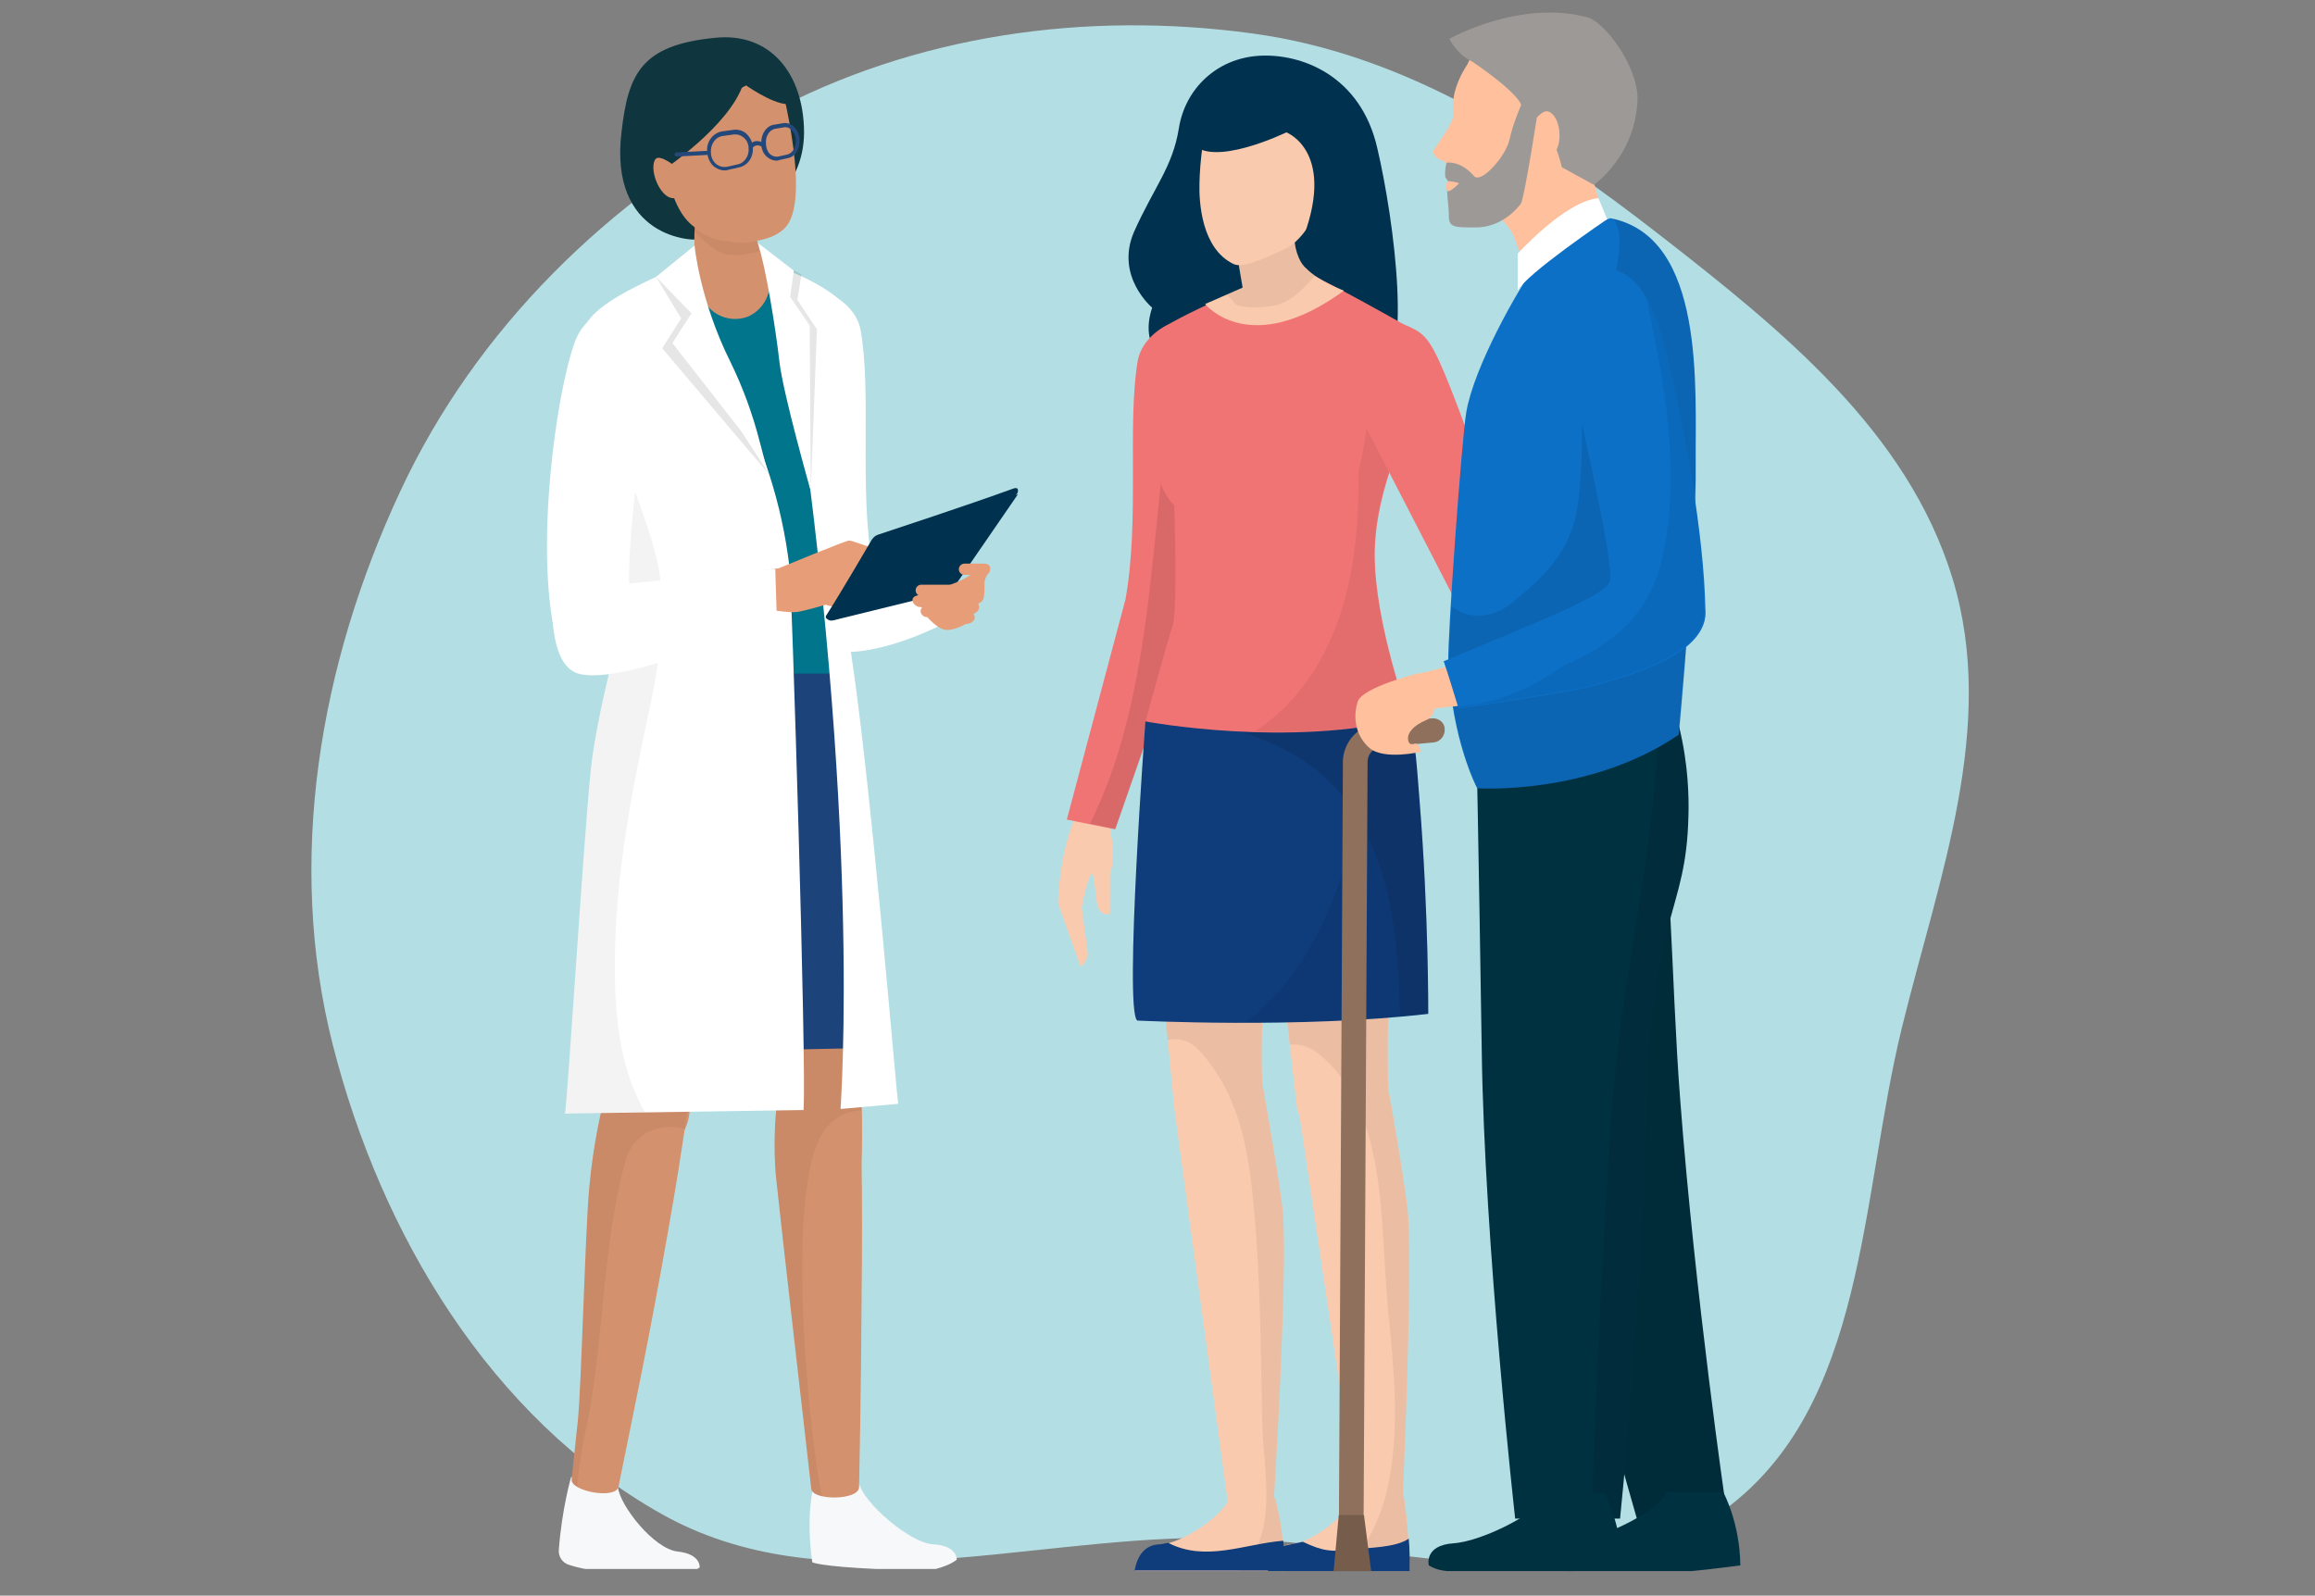 <svg width="322" height="222" viewBox="0 0 322 222" fill="none" xmlns="http://www.w3.org/2000/svg">
<rect x="0" y="0" width="322" height="222" fill="#808080" stroke="none"/>
<mask id="mask0" mask-type="alpha" maskUnits="userSpaceOnUse" x="0" y="0" width="322" height="222">
<rect width="322" height="222" fill="#C4C4C4"/>
</mask>
<g mask="url(#mask0)">
<path fill-rule="evenodd" clip-rule="evenodd" d="M167.628 213.965C141.736 214.05 114.434 223.306 91.927 210.589C68.184 197.174 52.996 171.703 46.301 145.414C39.748 119.682 44.459 92.388 55.694 68.312C66.25 45.692 84.676 27.715 106.762 15.849C127.302 4.814 151.038 1.509 174.184 4.653C195.628 7.567 213.845 19.451 230.879 32.711C247.823 45.901 265.332 60.016 271.577 80.469C277.857 101.037 269.66 122.089 264.543 142.967C258.726 166.701 259.603 195.597 239.806 210.099C219.937 224.655 192.327 213.883 167.628 213.965Z" fill="#B3DFE4"/>
<path d="M115.2 81.276L118.061 90.716C125.069 90.501 133.15 85.781 133.15 85.781L129.789 80.06L115.2 81.276Z" fill="white"/>
<path d="M119.708 45.95C118.85 40.873 110.411 37.726 109.767 43.089C108.623 52.744 112.342 80.705 112.342 80.705L114.559 87.07C116.418 84.495 121.424 79.132 121.424 79.132C119.422 68.119 121.281 54.818 119.708 45.95Z" fill="white"/>
<path d="M94.246 215.863C90.957 215.505 86.237 209.498 85.951 206.923L79.443 205.493C79.443 205.493 78.156 209.855 77.727 215.648C77.655 216.578 78.227 217.436 79.157 217.722C79.801 217.936 80.659 218.151 81.445 218.294H96.964C97.107 218.222 97.178 218.151 97.321 218.079C97.321 218.079 97.536 216.22 94.246 215.863Z" fill="#F6F8FA"/>
<path d="M89.956 148.141C86.738 147.998 83.949 150.501 83.806 153.791V153.862C83.806 153.862 82.519 158.868 81.947 165.376C81.374 171.883 80.874 192.765 80.373 197.628C79.873 202.491 79.515 205.781 79.515 205.781V205.852C79.372 207.497 85.665 208.641 86.023 206.853C86.023 206.853 86.666 203.635 87.668 198.772C88.669 193.909 89.956 187.473 91.172 180.966C92.387 174.458 93.532 167.95 94.318 163.087C94.676 160.656 95.033 158.582 95.248 157.08C95.463 155.65 95.534 154.792 95.534 154.792C95.534 154.577 95.606 154.434 95.606 154.22C95.749 151.002 93.246 148.213 89.956 148.141Z" fill="#D4916D"/>
<path d="M99.467 5.258C89.24 6.259 87.381 10.193 86.451 18.345C84.664 33.005 96.249 33.792 97.965 33.22C105.259 30.86 111.839 26.569 111.839 18.345C111.767 10.121 107.047 4.471 99.467 5.258Z" fill="#0F353E"/>
<path d="M129.86 214.862C126.499 214.719 119.991 208.926 119.49 206.352L113.126 206.852C113.126 206.852 112.053 210.928 112.983 217.365C112.983 217.365 114.055 217.937 121.922 218.294H130.146C131.218 218.008 132.22 217.651 133.078 217.007C133.078 217.007 133.221 215.076 129.86 214.862Z" fill="#F6F8FA"/>
<path d="M93.962 92.004C88.527 92.004 84.165 96.437 84.165 101.872L84.308 154.506C84.308 157.295 86.382 159.726 89.243 160.227C92.389 160.727 95.321 158.511 95.822 155.364L103.76 103.374V103.303C103.831 102.802 103.831 102.373 103.831 101.872C103.76 96.366 99.397 91.932 93.962 92.004Z" fill="#D4916D"/>
<path d="M119.848 153.289C119.848 153.075 119.848 152.86 119.777 152.717C119.777 152.503 119.705 152.36 119.705 152.145C119.705 150.644 119.634 148.427 119.634 145.709C119.562 140.703 119.348 134.053 119.061 127.402C118.775 120.751 118.489 114.1 118.275 109.095C117.989 104.089 117.846 100.799 117.846 100.799C117.846 100.298 117.774 99.798 117.631 99.297C116.559 94.005 111.338 90.573 105.975 91.645C100.683 92.718 97.25 97.939 98.323 103.302V103.373C98.323 103.373 98.966 106.592 99.968 111.454C100.969 116.317 102.256 122.753 103.472 129.261C104.759 135.697 105.903 142.205 106.761 147.068C107.333 150.5 107.762 153.075 107.977 154.362C107.905 154.791 107.476 159.511 107.977 164.159C108.478 169.094 112.84 207.139 112.84 207.139C112.983 208.783 119.419 208.784 119.491 206.924C119.491 206.924 119.777 193.551 119.848 180.25C119.92 173.599 119.92 166.877 119.848 161.871C119.991 156.722 119.848 153.289 119.848 153.289Z" fill="#D4916D"/>
<path opacity="0.05" d="M119.848 153.289C119.848 153.075 119.848 152.932 119.777 152.717C119.777 152.503 119.705 152.36 119.705 152.145C119.705 150.644 119.634 148.427 119.634 145.709C119.562 140.703 119.348 134.053 119.061 127.402C118.775 120.751 118.489 114.1 118.275 109.095C117.989 104.089 117.846 100.799 117.846 100.799C117.846 100.298 117.774 99.798 117.631 99.297C116.559 94.005 111.338 90.573 105.975 91.645C100.683 92.718 97.25 97.939 98.323 103.302V103.373C98.323 103.373 98.966 106.592 99.968 111.454C100.969 116.317 102.256 122.753 103.472 129.261C104.759 135.697 105.903 142.205 106.761 147.068C107.333 150.5 107.762 153.075 107.977 154.362C107.905 154.791 107.476 159.511 107.977 164.159C108.478 169.094 112.84 207.139 112.84 207.139C112.911 207.639 113.483 207.997 114.342 208.211C112.84 201.99 108.978 166.662 114.342 157.795C115.7 155.506 117.703 154.577 119.777 154.505C119.848 153.719 119.848 153.289 119.848 153.289Z" fill="black"/>
<path d="M91.956 18.058C91.956 18.058 92.242 27.498 95.889 31.002C99.608 34.578 107.26 34.363 109.477 31.36C112.909 26.712 108.118 9.62 108.118 9.62L91.956 18.058Z" fill="#D4916D"/>
<path opacity="0.05" d="M89.956 148.141C86.738 147.998 83.949 150.501 83.806 153.791V153.862C83.806 153.862 82.519 158.868 81.946 165.376C81.374 171.883 80.874 192.765 80.373 197.628C79.873 202.491 79.515 205.781 79.515 205.781V205.852C79.444 206.21 79.801 206.567 80.302 206.925C80.516 203.993 81.017 201.061 81.589 198.415C84.02 186.83 83.663 174.029 86.952 161.657C88.097 157.438 91.958 156.151 95.248 157.08C95.462 155.722 95.534 154.935 95.534 154.935C95.534 154.72 95.605 154.577 95.605 154.363C95.748 151.002 93.246 148.213 89.956 148.141Z" fill="black"/>
<path d="M115.056 82.705C107.476 83.062 99.967 83.277 92.386 83.777C92.315 83.92 92.243 84.135 92.172 84.278C88.382 92.216 88.882 101.656 89.025 110.166C89.097 113.026 89.24 115.815 89.454 118.676C89.74 119.105 90.027 119.605 90.098 120.249C90.813 123.968 90.885 127.615 90.813 131.262C91.242 134.48 91.743 137.627 92.315 140.845C92.601 142.489 91.957 143.777 90.956 144.635C90.956 145.207 91.028 145.851 91.028 146.423L121.564 145.779C121.564 142.704 118.274 92.43 116.701 89.069C116.129 87.425 115.485 84.779 115.056 82.705Z" fill="#1C437A"/>
<path d="M114.558 79.774L116.918 63.183C116.56 59.679 116.274 56.103 115.773 52.599C115.13 47.593 114.558 43.159 110.553 39.655C110.052 39.226 109.766 38.797 109.552 38.296C106.262 37.867 102.901 37.867 99.612 38.511C93.819 39.727 89.314 43.731 84.093 46.306C84.236 48.666 85.309 51.312 85.738 54.315L88.527 76.77C90.1 77.056 91.459 78.272 91.245 80.417C90.887 84.851 90.744 89.285 90.315 93.719H117.776C117.418 91.216 117.061 89.499 116.846 88.856C115.487 86.138 114.558 79.774 114.558 79.774Z" fill="#00758C"/>
<path d="M106.69 37.51C106.69 37.51 106.619 37.367 106.547 37.153C106.476 36.938 106.333 36.652 106.19 36.295C105.904 35.58 105.618 34.507 105.332 33.506C105.117 32.433 104.903 31.36 104.831 30.502C104.76 30.073 104.76 29.787 104.76 29.572C104.76 29.501 104.76 29.429 104.76 29.358V29.286V29.215C104.831 27.212 103.401 25.496 101.47 25.139C99.325 24.781 97.322 26.283 96.965 28.428C96.965 28.428 96.965 28.643 96.893 29C96.822 29.358 96.75 29.787 96.75 30.359C96.607 31.432 96.536 32.934 96.607 34.435C96.607 35.937 96.822 37.439 96.965 38.583C97.036 39.155 97.179 39.656 97.251 39.942C97.322 40.299 97.394 40.442 97.394 40.442C97.465 40.728 97.537 41.086 97.68 41.372C98.752 43.875 101.613 45.019 104.116 44.018C106.547 42.874 107.763 40.013 106.69 37.51Z" fill="#D4916D"/>
<path opacity="0.05" d="M103.614 33.791C102.827 33.863 102.112 33.72 101.325 33.577C100.61 33.505 99.895 33.434 99.18 33.148C98.179 32.79 97.392 32.361 96.606 31.789C96.606 31.932 96.606 32.075 96.606 32.218C98.107 33.72 99.537 35.222 101.468 35.436C102.756 35.579 103.971 35.365 105.259 35.079C105.402 35.007 105.545 35.007 105.688 34.936C105.545 34.507 105.473 34.078 105.33 33.577C104.758 33.648 104.186 33.72 103.614 33.791Z" fill="black"/>
<path d="M95.677 37.367C95.677 37.295 95.677 37.295 95.677 37.224C94.39 37.438 93.246 37.653 92.387 38.01C77.012 44.875 81.231 46.878 82.304 53.958C82.304 53.958 88.097 83.778 86.952 84.851C86.952 84.851 82.948 99.297 82.161 107.235C81.16 117.032 78.943 153.074 78.585 154.934L111.767 154.433C112.197 147.782 110.123 82.062 109.837 79.13C107.62 59.893 98.466 49.953 95.677 37.367Z" fill="white"/>
<path opacity="0.05" d="M86.809 63.612C85.308 58.32 84.45 52.742 85.093 47.664C83.949 46.806 83.234 45.447 82.948 44.017C81.16 46.806 81.732 49.953 82.304 53.957C82.304 53.957 88.097 83.778 86.952 84.851C86.952 84.851 82.948 99.297 82.161 107.234C81.16 117.032 78.943 153.074 78.585 154.934L89.741 154.791C86.166 148.64 85.451 141.06 85.522 133.766C85.594 122.467 87.596 111.454 89.956 100.441C91.458 93.576 92.817 86.353 91.672 79.344C90.671 73.909 88.24 68.832 86.809 63.612Z" fill="black"/>
<path d="M116.13 79.775C116.416 77.129 116.917 72.051 117.275 67.26C119.491 66.044 118.633 53.601 118.633 53.601C120.064 46.593 121.565 42.23 108.264 37.081H108.192C119.491 104.661 117.346 147.426 116.917 154.291L124.926 153.576C124.64 151.716 121.279 110.311 118.419 91.145C117.418 84.351 116.13 79.775 116.13 79.775Z" fill="white"/>
<path d="M92.101 9.978L89.026 21.849L92.173 23.708C92.173 23.708 101.47 17.558 103.4 11.623C103.4 11.623 107.334 14.483 109.551 14.483L108.263 9.477L92.101 9.978Z" fill="#0F353E"/>
<path opacity="0.1" d="M96.606 34.149L91.242 38.511L94.746 44.304L92.1 48.452L102.398 60.609L107.19 66.258C106.188 63.898 105.33 58.178 101.54 50.383C97.321 41.801 96.606 34.149 96.606 34.149Z" fill="black"/>
<path d="M96.606 34.149L91.242 38.511L96.177 43.589L93.531 47.737L103.185 60.108L106.975 65.972C105.974 63.612 105.402 58.178 101.612 50.383C97.321 41.801 96.606 34.149 96.606 34.149Z" fill="white"/>
<path opacity="0.1" d="M111.482 38.154L105.832 35.365C106.976 38.869 107.977 45.949 108.407 50.382C108.907 54.816 112.769 68.404 112.769 68.404L113.627 45.806L110.909 41.729L111.482 38.154Z" fill="black"/>
<path d="M109.911 41.301L110.412 37.654L105.406 33.792C106.55 37.297 107.909 45.878 108.409 50.312C108.91 54.746 112.772 68.333 112.772 68.333L112.629 45.306L109.911 41.301Z" fill="white"/>
<path d="M94.177 23.352C94.177 23.352 91.817 21.349 91.173 22.136C90.029 23.709 92.389 29.144 94.749 27.142C97.18 25.068 94.177 23.352 94.177 23.352Z" fill="#D4916D"/>
<path d="M111.198 19.203C111.126 18.488 110.769 17.916 110.268 17.487C109.911 17.201 109.41 17.058 108.981 17.129L107.694 17.344C106.55 17.487 105.763 18.774 105.906 20.133V20.276C105.977 20.991 106.335 21.635 106.907 21.992C107.193 22.207 107.622 22.35 107.98 22.35C108.123 22.35 108.266 22.35 108.337 22.278L109.625 21.992C110.697 21.778 111.341 20.562 111.198 19.275V19.203ZM109.553 21.492L108.266 21.778C107.908 21.849 107.622 21.778 107.265 21.563C106.836 21.277 106.621 20.776 106.55 20.204V20.061C106.407 19.06 106.979 18.059 107.837 17.916L109.124 17.701C109.196 17.701 109.267 17.701 109.267 17.701C109.482 17.701 109.768 17.773 109.982 17.988C110.34 18.273 110.626 18.774 110.697 19.275V19.418C110.769 20.419 110.268 21.277 109.553 21.492Z" fill="#25487A"/>
<path d="M104.689 20.276C104.618 19.561 104.189 18.917 103.688 18.488C103.188 18.131 102.615 17.988 102.043 18.059L100.47 18.274C99.111 18.488 98.11 19.847 98.396 21.349V21.492C98.539 22.207 98.897 22.922 99.469 23.28C99.898 23.566 100.327 23.709 100.756 23.709C100.899 23.709 101.114 23.709 101.257 23.637L102.83 23.28C104.117 22.994 104.904 21.706 104.689 20.276ZM102.687 22.851L101.114 23.208C100.613 23.28 100.184 23.208 99.755 22.922C99.326 22.636 98.968 22.064 98.897 21.492V21.349C98.754 20.133 99.469 19.06 100.542 18.917L102.115 18.703C102.186 18.703 102.258 18.703 102.329 18.703C102.687 18.703 103.045 18.846 103.331 19.06C103.76 19.346 104.046 19.847 104.117 20.419V20.562C104.26 21.563 103.617 22.636 102.687 22.851Z" fill="#25487A"/>
<path d="M98.252 20.992L94.104 21.206C93.961 21.206 93.818 21.349 93.818 21.492C93.818 21.636 93.961 21.779 94.104 21.779L98.252 21.564C98.395 21.564 98.538 21.421 98.538 21.278C98.538 21.135 98.395 20.992 98.252 20.992Z" fill="#25487A"/>
<path d="M105.263 19.631C104.834 19.631 104.476 19.845 104.19 20.274L104.619 20.632C105.263 19.845 105.978 20.418 106.049 20.489L106.407 20.06C106.407 19.988 105.906 19.631 105.263 19.631Z" fill="#25487A"/>
<path d="M86.738 42.873C83.806 42.372 80.945 44.803 79.944 47.592C77.298 54.958 74.438 76.126 77.227 88.355C77.513 89.499 87.882 85.208 87.668 83.492C86.738 76.412 89.884 56.245 91.172 49.094C91.601 46.162 89.67 43.373 86.738 42.873Z" fill="white"/>
<path d="M108.336 79.059L103.402 79.703L102.4 86.568L107.764 84.924C107.764 84.924 109.909 85.281 110.91 85.138C111.912 84.995 114.844 84.137 114.844 84.137L116.345 84.566L122.138 78.988L126.715 79.56C127.573 79.417 127.573 78.487 127.573 78.487C127.573 78.487 118.634 75.198 118.133 75.198C117.633 75.198 108.336 79.059 108.336 79.059Z" fill="#E79D77"/>
<path d="M140.945 67.975C134.437 70.335 124.425 73.625 122.065 74.412C121.708 74.555 121.493 74.769 121.279 75.055C121.279 75.055 116.773 82.779 114.914 85.639C114.628 86.14 115.558 86.354 115.558 86.354L132.006 81.634L141.445 68.691C141.517 68.762 141.946 67.618 140.945 67.975Z" fill="#00314E"/>
<path d="M115.703 86.353L132.294 82.277L141.59 68.761L122.282 75.34L115.703 86.353Z" fill="#00314E"/>
<path d="M136.943 78.416H134.154C133.725 78.416 133.368 78.773 133.368 79.203C133.368 79.632 133.725 79.989 134.154 79.989H136.943C137.372 79.989 137.73 79.632 137.73 79.203C137.801 78.773 137.444 78.416 136.943 78.416Z" fill="#E79D77"/>
<path d="M135.724 81.348H131.863H128.144C127.715 81.348 127.357 81.706 127.357 82.135C127.357 82.564 127.715 82.921 128.144 82.921H135.653C136.082 82.921 136.44 82.564 136.44 82.135C136.511 81.706 136.154 81.348 135.724 81.348Z" fill="#E79D77"/>
<path d="M135.009 85.138L132.005 84.709L129.073 84.28C128.715 84.208 128.143 84.423 128.072 84.852C127.929 85.424 128.501 85.853 128.858 85.853L134.436 86.783C134.794 86.854 135.509 86.497 135.581 85.996C135.581 85.567 135.366 85.21 135.009 85.138Z" fill="#E79D77"/>
<path d="M135.298 79.702C135.298 79.702 134.654 80.489 132.008 81.418C130.936 81.847 127.575 82.849 127.575 82.849C127.575 82.849 126.788 82.992 126.931 83.635C127.074 84.207 127.718 84.422 127.718 84.422L135.369 85.423C135.369 85.423 136.514 85.066 136.085 84.064C136.013 83.85 136.585 83.921 136.8 83.278C136.943 82.849 136.943 81.561 136.943 81.132C136.871 80.632 137.443 79.773 137.443 79.773L135.298 79.702Z" fill="#E79D77"/>
<path d="M131.934 87.642C133.436 87.499 134.723 86.569 134.723 86.569L135.725 84.638L129.002 85.926C129.074 85.854 130.504 87.785 131.934 87.642Z" fill="#E79D77"/>
<path d="M87.451 81.205L76.868 82.492C76.868 82.492 76.01 92.432 80.443 93.72C86.951 95.579 108.047 85.925 108.047 85.925L107.833 79.131C105.473 79.274 87.451 81.205 87.451 81.205Z" fill="white"/>
<path d="M175.129 7.761C169.194 8.118 164.831 12.409 163.973 17.844C163.115 23.207 160.541 25.997 157.752 32.218C155.034 38.44 160.255 42.802 160.255 42.802C155.535 57.176 186.285 54.959 191.434 53.171C196.655 51.384 193.937 30.716 191.577 20.633C189.289 10.55 181.065 7.403 175.129 7.761Z" fill="#00314E"/>
<path d="M154.106 113.957L149.457 113.885C147.169 119.678 147.169 125.685 147.169 125.685L150.316 134.553C151.245 133.695 151.317 132.765 151.317 132.765L150.459 126.257C150.459 126.257 150.888 123.683 151.531 122.109C152.175 120.536 152.175 122.825 152.532 125.328C152.89 127.831 154.392 127.115 154.392 127.115V121.466C155.464 119.106 154.106 113.957 154.106 113.957Z" fill="#FACAAE"/>
<path d="M158.254 50.169C156.752 59.036 158.54 72.409 156.538 83.422L148.385 114.03L155.107 115.388L165.691 84.996C165.691 84.996 169.41 57.034 168.266 47.38C167.622 41.873 159.184 45.091 158.254 50.169Z" fill="#F17474"/>
<path opacity="0.1" d="M164.762 44.519C164.762 44.948 164.69 45.449 164.619 45.95C159.613 67.904 161.758 94.292 151.604 114.602L155.179 115.317L165.763 84.924C165.763 84.924 169.482 56.962 168.338 47.308C167.98 45.163 166.478 44.376 164.762 44.519Z" fill="black"/>
<path d="M196.013 99.798L175.846 101.729L175.631 113.385C176.561 120.394 180.494 154.934 180.494 154.934H180.709L188.575 207.782C188.075 210.214 182.711 214.648 179.493 214.862C176.99 215.005 176.49 217.651 176.346 218.509H196.084C196.013 213.789 195.44 208.998 195.154 207.568C195.512 198.772 196.513 173.599 195.727 167.735C194.94 161.657 193.51 153.647 193.081 151.359C192.937 144.493 192.938 129.476 195.154 119.249C198.086 105.662 196.013 99.798 196.013 99.798Z" fill="#FACAAE"/>
<path opacity="0.06" d="M196.013 99.798L175.846 101.729L175.631 113.385C176.275 117.962 178.206 134.553 179.422 145.352C180.709 145.209 182.068 145.566 183.355 146.567C193.081 154.362 191.936 170.31 193.009 181.537C193.796 189.833 194.797 198.343 193.081 206.638C192.151 211.072 190.005 215.434 187.216 218.581H196.084C196.013 213.861 195.44 209.07 195.154 207.639C195.512 198.843 196.513 173.671 195.727 167.807C194.94 161.728 193.51 153.719 193.081 151.43C192.937 144.565 192.938 129.547 195.154 119.321C198.086 105.662 196.013 99.798 196.013 99.798Z" fill="black"/>
<path d="M177.205 208.426C177.563 202.633 179.207 174.171 178.349 167.807C177.491 161.227 175.846 152.288 175.632 151.001C174.988 143.278 176.847 121.538 176.847 121.538L177.563 98.582L160.614 97.653C160.614 97.653 160.399 101.8 160.113 110.668C159.827 119.535 163.403 154.72 163.403 154.72L170.769 208.927C169.41 211.358 164.333 214.719 161.258 214.934C158.612 215.077 158.04 217.723 157.896 218.581H178.707C178.635 212.788 177.348 208.426 177.348 208.426H177.205Z" fill="#FACAAE"/>
<path opacity="0.06" d="M177.204 208.426C177.561 202.633 179.206 174.171 178.348 167.807C177.49 161.227 175.845 152.288 175.63 151.001C174.987 143.278 176.846 121.538 176.846 121.538L177.561 98.582L160.613 97.653C160.613 97.653 160.398 101.8 160.112 110.668C159.897 116.46 161.399 133.552 162.4 144.708C163.902 144.35 165.547 144.708 166.906 146.281C172.484 152.431 173.699 160.226 174.415 168.236C175.344 178.104 175.344 187.83 175.559 197.771C175.702 204.707 177.99 213.575 172.341 218.581H178.705C178.634 212.788 177.347 208.426 177.347 208.426H177.204Z" fill="black"/>
<path d="M188.361 215.577C185.286 215.934 184.071 215.863 181.21 214.504C181.21 214.504 178.993 215.004 178.85 215.004C176.919 215.434 176.419 217.793 176.347 218.58H196.085C196.085 217.293 196.085 215.291 195.942 214.075C194.082 215.362 190.292 215.291 188.361 215.577Z" fill="#0F3C7A"/>
<path d="M162.472 214.647C162.043 214.719 161.614 214.862 161.185 214.862C158.539 215.005 157.967 217.651 157.824 218.509H178.634C178.634 217.293 178.634 215.362 178.491 214.361C173.127 214.79 167.693 217.364 162.472 214.647Z" fill="#0F3C7A"/>
<path d="M196.011 99.798L159.325 100.298C159.325 100.298 156.322 140.56 158.181 141.99C158.181 141.99 180.851 143.135 198.657 141.061C198.657 141.061 198.729 127.187 197.442 111.311C197.084 106.949 196.941 103.517 196.011 99.798Z" fill="#0F3C7A"/>
<path opacity="0.1" d="M196.011 99.798L167.334 100.155C175.057 102.444 182.566 104.732 187.644 111.955C193.722 120.68 194.509 130.977 194.723 141.347C196.082 141.204 197.369 141.132 198.657 140.918C198.657 140.918 198.728 127.044 197.441 111.168C197.083 106.949 196.94 103.517 196.011 99.798Z" fill="black"/>
<path opacity="0.06" d="M196.014 99.798L191.365 99.869C188.862 115.745 185.716 132.622 173.272 142.277C180.924 142.277 190.293 141.99 198.66 141.061C198.66 141.061 198.731 127.187 197.444 111.311C197.086 106.949 196.943 103.517 196.014 99.798Z" fill="black"/>
<path d="M181.281 37.797C178.921 37.082 164.046 43.875 161.472 45.806L162.401 58.893C162.401 58.893 160.971 63.684 161.186 66.044C161.4 68.404 163.331 70.335 163.331 70.335C163.331 70.335 163.831 84.852 163.116 86.998C162.401 89.143 159.326 100.371 159.326 100.371C159.326 100.371 179.35 104.161 196.012 99.87C196.012 99.87 191.221 86.783 191.221 77.2C191.221 67.689 196.441 58.106 196.441 58.106C196.441 58.106 198.801 50.026 196.656 45.949C196.727 45.949 183.641 38.512 181.281 37.797Z" fill="#F17474"/>
<path d="M180.065 32.505L172.27 36.652L172.842 40.014L167.622 42.302C167.622 42.302 173.772 50.025 186.93 40.443C186.93 40.443 183.354 39.084 181.71 37.367C180.565 36.438 179.922 34.149 180.065 32.505Z" fill="#FACAAE"/>
<path opacity="0.06" d="M188.929 65.687C189.144 77.057 187.284 89.358 179.275 97.796C177.845 99.37 176.2 100.657 174.483 101.801C180.991 102.015 188.786 101.658 195.937 99.799C195.937 99.799 191.146 86.712 191.146 77.129C191.146 67.546 196.366 58.035 196.366 58.035C196.366 58.035 196.795 56.533 197.153 54.459C194.793 55.532 192.505 56.676 190.216 57.964C190.002 60.538 189.573 63.112 188.929 65.687Z" fill="black"/>
<path opacity="0.06" d="M180.065 32.505L172.27 36.652L172.842 40.014L170.625 41.015C170.983 41.301 171.341 41.658 171.627 42.087C172.342 43.089 175.989 42.731 176.919 42.588C178.993 42.23 180.351 41.086 181.782 39.584C182.139 39.227 182.568 38.798 182.926 38.369C182.425 38.083 181.996 37.725 181.638 37.367C180.566 36.438 179.922 34.149 180.065 32.505Z" fill="black"/>
<path d="M201.804 54.102C199.087 47.236 198.3 46.521 196.011 45.449C188.217 41.801 187.501 54.602 187.501 54.602L202.019 82.778C206.023 85.639 204.951 81.276 206.095 86.139C206.595 86.139 207.024 86.068 207.239 86.068C210.386 85.281 210.171 81.777 210.1 79.06C209.956 76.342 204.522 60.967 201.804 54.102Z" fill="#F17474"/>
<path d="M185.428 21.706C184.784 21.706 183.354 24.137 183.354 24.137C183.354 24.137 180.494 16.7 179.492 16.128C178.491 15.556 171.411 12.052 169.338 14.555C167.264 17.058 166.906 22.85 166.835 25.496C166.763 28.142 167.121 34.578 171.555 36.724C172.699 37.296 175.202 36.294 178.849 34.578C181.352 33.362 183.14 29.501 183.14 29.501L183.855 28.07C183.855 28.07 185.571 28.5 186.715 25.782C187.931 22.993 186.143 21.706 185.428 21.706Z" fill="#FACAAE"/>
<path d="M168.478 13.553C168.478 13.553 164.76 18.488 165.761 19.846C168.478 23.494 178.919 18.416 178.919 18.416C178.919 18.416 186.214 21.134 180.85 34.149C180.779 34.363 181.494 35.007 183.067 33.076C185.713 29.858 189.789 23.279 189.789 23.279L179.348 12.981L168.478 13.553Z" fill="#00314E"/>
<path d="M199.158 99.94L191.72 100.584C188.788 100.941 186.643 103.444 186.786 106.376L186.214 215.505C186.214 216.435 187 217.221 187.93 217.221C188.86 217.221 189.646 216.435 189.646 215.505L190.219 106.305V106.233V106.162C190.147 105.018 190.934 104.088 192.006 103.945L199.372 103.301C200.302 103.23 201.017 102.372 200.946 101.442C200.946 100.512 200.087 99.869 199.158 99.94Z" fill="#8F705C"/>
<path d="M230.485 114.814C223.119 116.173 214.109 123.61 206.814 124.826C207.744 133.551 209.317 144.635 212.035 154.79C218.9 180.678 227.982 212.358 227.982 212.358L240.068 209.712C240.068 209.712 235.777 180.249 233.703 153.002C232.416 136.483 232.416 114.457 230.485 114.814Z" fill="#002B39"/>
<path d="M231.771 207.566C231.271 209.926 222.832 214.217 218.684 214.431C214.537 214.646 215.18 217.506 215.18 217.506C215.681 217.792 216.324 218.364 217.683 218.579H231.128C231.557 218.579 231.986 218.579 232.272 218.579H235.347C237.707 218.364 242.069 217.792 242.069 217.792C241.997 211.785 239.709 207.638 239.709 207.638L231.771 207.566Z" fill="#003141"/>
<path d="M214.538 2.11C210.605 2.897 205.885 4.685 204.097 8.976C204.097 8.976 201.594 12.48 202.166 15.841C202.309 16.842 200.164 19.774 199.377 20.918C199.163 21.276 199.735 22.134 200.664 22.348C200.664 22.348 201.308 22.634 201.308 23.35C201.308 24.065 201.451 25.709 201.665 26.639C201.952 27.64 202.095 27.354 202.023 27.998C201.88 28.642 201.522 30.358 202.953 30.93C204.383 31.431 206.671 31.216 207.53 31.002C208.388 30.787 220.545 25.853 222.905 23.35C225.265 20.847 229.055 15.483 226.838 10.048C224.55 4.613 218.471 1.324 214.538 2.11Z" fill="#FFC09D"/>
<path d="M221.401 20.846L207.312 29.142C207.312 29.142 210.101 31.216 210.745 33.361C211.889 37.08 214.249 38.295 214.249 38.295L223.975 31.573C223.903 31.573 220.471 24.279 221.401 20.846Z" fill="#FFC09D"/>
<path d="M220.761 2.397C211.321 -0.106 201.595 5.4 201.595 5.4C201.595 5.4 202.596 7.546 204.742 8.547C204.742 8.547 212.179 13.481 211.679 15.197C211.178 16.914 212.179 15.34 213.967 16.342C215.755 17.271 217.257 23.278 217.257 23.278L221.69 25.71C221.69 25.71 227.483 21.777 227.769 13.839C227.84 9.333 223.335 3.112 220.761 2.397Z" fill="#9D9996"/>
<path d="M205.314 101.085C205.314 101.085 205.672 117.962 206.101 146.21C206.458 172.955 210.749 211.286 210.749 211.286H225.338C225.338 211.286 228.413 181.394 229.056 154.076C229.7 126.758 234.563 127.259 234.849 113.457C234.92 110.954 234.849 106.448 233.562 101.156H205.314V101.085Z" fill="#003141"/>
<path opacity="0.1" d="M205.386 104.732C205.6 103.516 205.958 102.229 206.315 101.085H205.314C205.314 101.085 205.314 102.372 205.386 104.732Z" fill="black"/>
<path opacity="0.1" d="M230.699 101.085C230.699 101.228 230.699 101.299 230.699 101.443C230.055 119.035 225.55 136.269 224.263 153.79C222.904 172.24 222.189 190.691 221.402 209.212C221.402 209.928 221.259 210.643 221.044 211.215H225.335C225.335 211.215 228.41 181.322 229.054 154.005C229.698 126.687 234.56 127.187 234.846 113.385C234.918 110.882 234.846 106.377 233.559 101.085H230.699Z" fill="black"/>
<path d="M223.979 30.358C223.979 30.358 216.255 33.075 213.681 36.723C211.106 40.298 205.028 51.025 203.955 57.318C203.311 60.966 201.309 88.927 201.452 92.074C201.881 102.944 205.457 109.666 205.457 109.666C205.457 109.666 220.975 110.739 233.49 102.229C233.49 102.229 235.993 75.268 235.85 64.684C235.778 54.1 237.28 32.932 223.979 30.358Z" fill="#0C70C7"/>
<path opacity="0.1" d="M224.405 30.43C224.977 31.288 225.335 32.432 225.263 33.791C224.977 39.44 222.76 44.375 219.471 48.665C220.114 55.602 220.329 62.825 219.542 69.619C218.827 76.269 215.108 80.059 210.031 84.064C207.528 86.067 204.024 86.21 201.879 84.279C201.664 88.141 201.521 91.144 201.521 92.074C201.95 102.944 205.526 109.666 205.526 109.666C205.526 109.666 221.044 110.739 233.559 102.229C233.559 102.229 236.062 75.268 235.919 64.684C235.776 54.172 237.206 33.362 224.405 30.43Z" fill="black"/>
<path d="M215.464 15.555C214.534 15.125 213.39 16.842 213.39 16.842C213.39 16.842 213.676 21.061 213.819 21.705C213.891 22.348 215.035 22.205 216.036 21.419C217.395 20.346 217.18 16.341 215.464 15.555Z" fill="#FFC09D"/>
<path d="M209.96 19.416C209.459 21.776 205.955 25.638 205.025 24.494C203.095 22.277 201.235 22.634 201.235 22.634C201.164 22.706 200.949 23.493 201.021 24.565C201.021 24.78 201.593 25.28 201.45 25.424C201.021 25.853 201.521 28.356 201.521 30C201.521 31.645 202.236 31.645 205.24 31.645C208.887 31.645 211.033 28.999 211.533 28.356C212.034 27.712 214.108 14.196 214.108 14.196L211.819 14.053C211.819 14.053 210.46 17.056 209.96 19.416Z" fill="#9D9996"/>
<path d="M201.381 26.64C202.025 26.497 202.955 25.495 202.955 25.495C202.168 25.209 201.453 25.209 201.453 25.209C200.809 25.782 201.381 26.64 201.381 26.64Z" fill="#FFC09D"/>
<path d="M215.253 207.71C214.753 210.07 206.386 214.432 202.167 214.718C198.019 215.004 198.734 217.793 198.734 217.793C199.235 218.079 199.878 218.437 201.237 218.58H214.681C215.11 218.58 215.54 218.58 215.826 218.58H218.901C221.261 218.294 225.623 217.865 225.623 217.865C225.48 211.858 223.191 207.781 223.191 207.781L215.253 207.71Z" fill="#003141"/>
<path d="M237.134 84.636C236.991 83.564 236.919 82.706 236.776 81.776L236.347 79.058C236.061 77.271 235.704 75.483 235.418 73.695C234.774 70.119 233.987 66.544 233.272 63.04C232.486 59.535 231.699 56.031 230.841 52.456L229.554 47.164L228.195 41.943C227.48 39.154 224.691 37.51 221.902 38.225C219.113 38.94 217.468 41.729 218.183 44.518L219.542 49.738L220.829 54.887C221.687 58.32 222.474 61.752 223.189 65.185C223.976 68.618 224.691 72.05 225.334 75.554C225.62 77.271 225.978 78.987 226.264 80.703L226.55 82.706C226.407 82.777 226.264 82.92 226.121 82.992C224.977 83.707 223.69 84.35 222.474 84.994L220.543 85.924L218.612 86.782C217.969 87.068 217.325 87.354 216.61 87.64C215.966 87.926 215.251 88.212 214.607 88.427C213.249 88.927 211.89 89.428 210.531 89.928C209.173 90.429 207.742 90.787 206.383 91.287C205.668 91.502 204.953 91.716 204.31 91.931L202.236 92.503L198.016 93.576H197.945C196.729 93.862 195.871 95.077 196.014 96.365C196.157 97.795 197.444 98.796 198.875 98.653L203.38 98.153L205.668 97.866C206.455 97.723 207.17 97.652 207.957 97.58C209.459 97.294 210.96 97.151 212.462 96.794C213.964 96.508 215.466 96.222 216.967 95.864C217.754 95.721 218.469 95.507 219.184 95.364C219.899 95.149 220.686 95.006 221.401 94.791L223.618 94.148L225.835 93.433C227.337 92.932 228.839 92.431 230.34 91.788C231.055 91.502 231.842 91.144 232.629 90.787L233.773 90.215C234.202 90 234.488 89.857 235.06 89.499C236.419 88.355 237.349 86.567 237.134 84.636Z" fill="#FFC09D"/>
<path d="M231.413 47.664C230.626 44.589 228.767 39.297 225.477 37.867C222.474 36.508 217.825 38.796 217.182 41.943C216.824 43.802 217.182 46.806 217.611 48.665C218.612 52.67 224.762 78.7 223.904 80.917C223.117 82.991 213.892 86.495 200.805 92.002C201.306 93.361 202.879 98.581 202.879 98.581C202.879 98.581 217.682 96.507 221.901 95.363C226.407 94.076 237.92 91.072 237.205 84.636C236.991 74.41 234.416 59.821 231.413 47.664Z" fill="#0C70C7"/>
<path opacity="0.06" d="M231.415 47.664C230.986 45.948 230.199 43.516 228.984 41.442C231.487 53.242 233.775 65.184 231.344 76.984C229.556 85.709 224.049 89.785 217.399 92.645C213.036 95.792 207.959 97.938 202.667 98.295C202.739 98.438 202.738 98.51 202.738 98.51C202.738 98.51 217.542 96.436 221.761 95.291C226.266 94.004 237.78 91.001 237.065 84.564C236.993 74.41 234.419 59.821 231.415 47.664Z" fill="black"/>
<path d="M197.374 93.646C197.374 93.646 189.579 95.577 188.864 97.579C188.149 99.725 188.506 102.371 190.509 104.087C192.582 105.803 197.66 104.587 197.66 104.587C197.66 104.587 197.588 103.944 197.088 103.515C196.802 103.3 196.087 103.944 195.872 103.014C195.657 102.085 196.516 100.94 198.446 100.154C200.377 99.296 199.233 95.791 199.233 95.791L197.374 93.646Z" fill="#FFC09D"/>
<path d="M186.214 210.785L185.499 218.579H190.719L189.718 210.785H186.214Z" fill="#765C4B"/>
<path d="M211.102 35.292V40.441C212.317 38.081 223.545 30.501 223.545 30.501L222.329 27.569C217.681 27.998 211.102 35.292 211.102 35.292Z" fill="white"/>
</g>
</svg>
